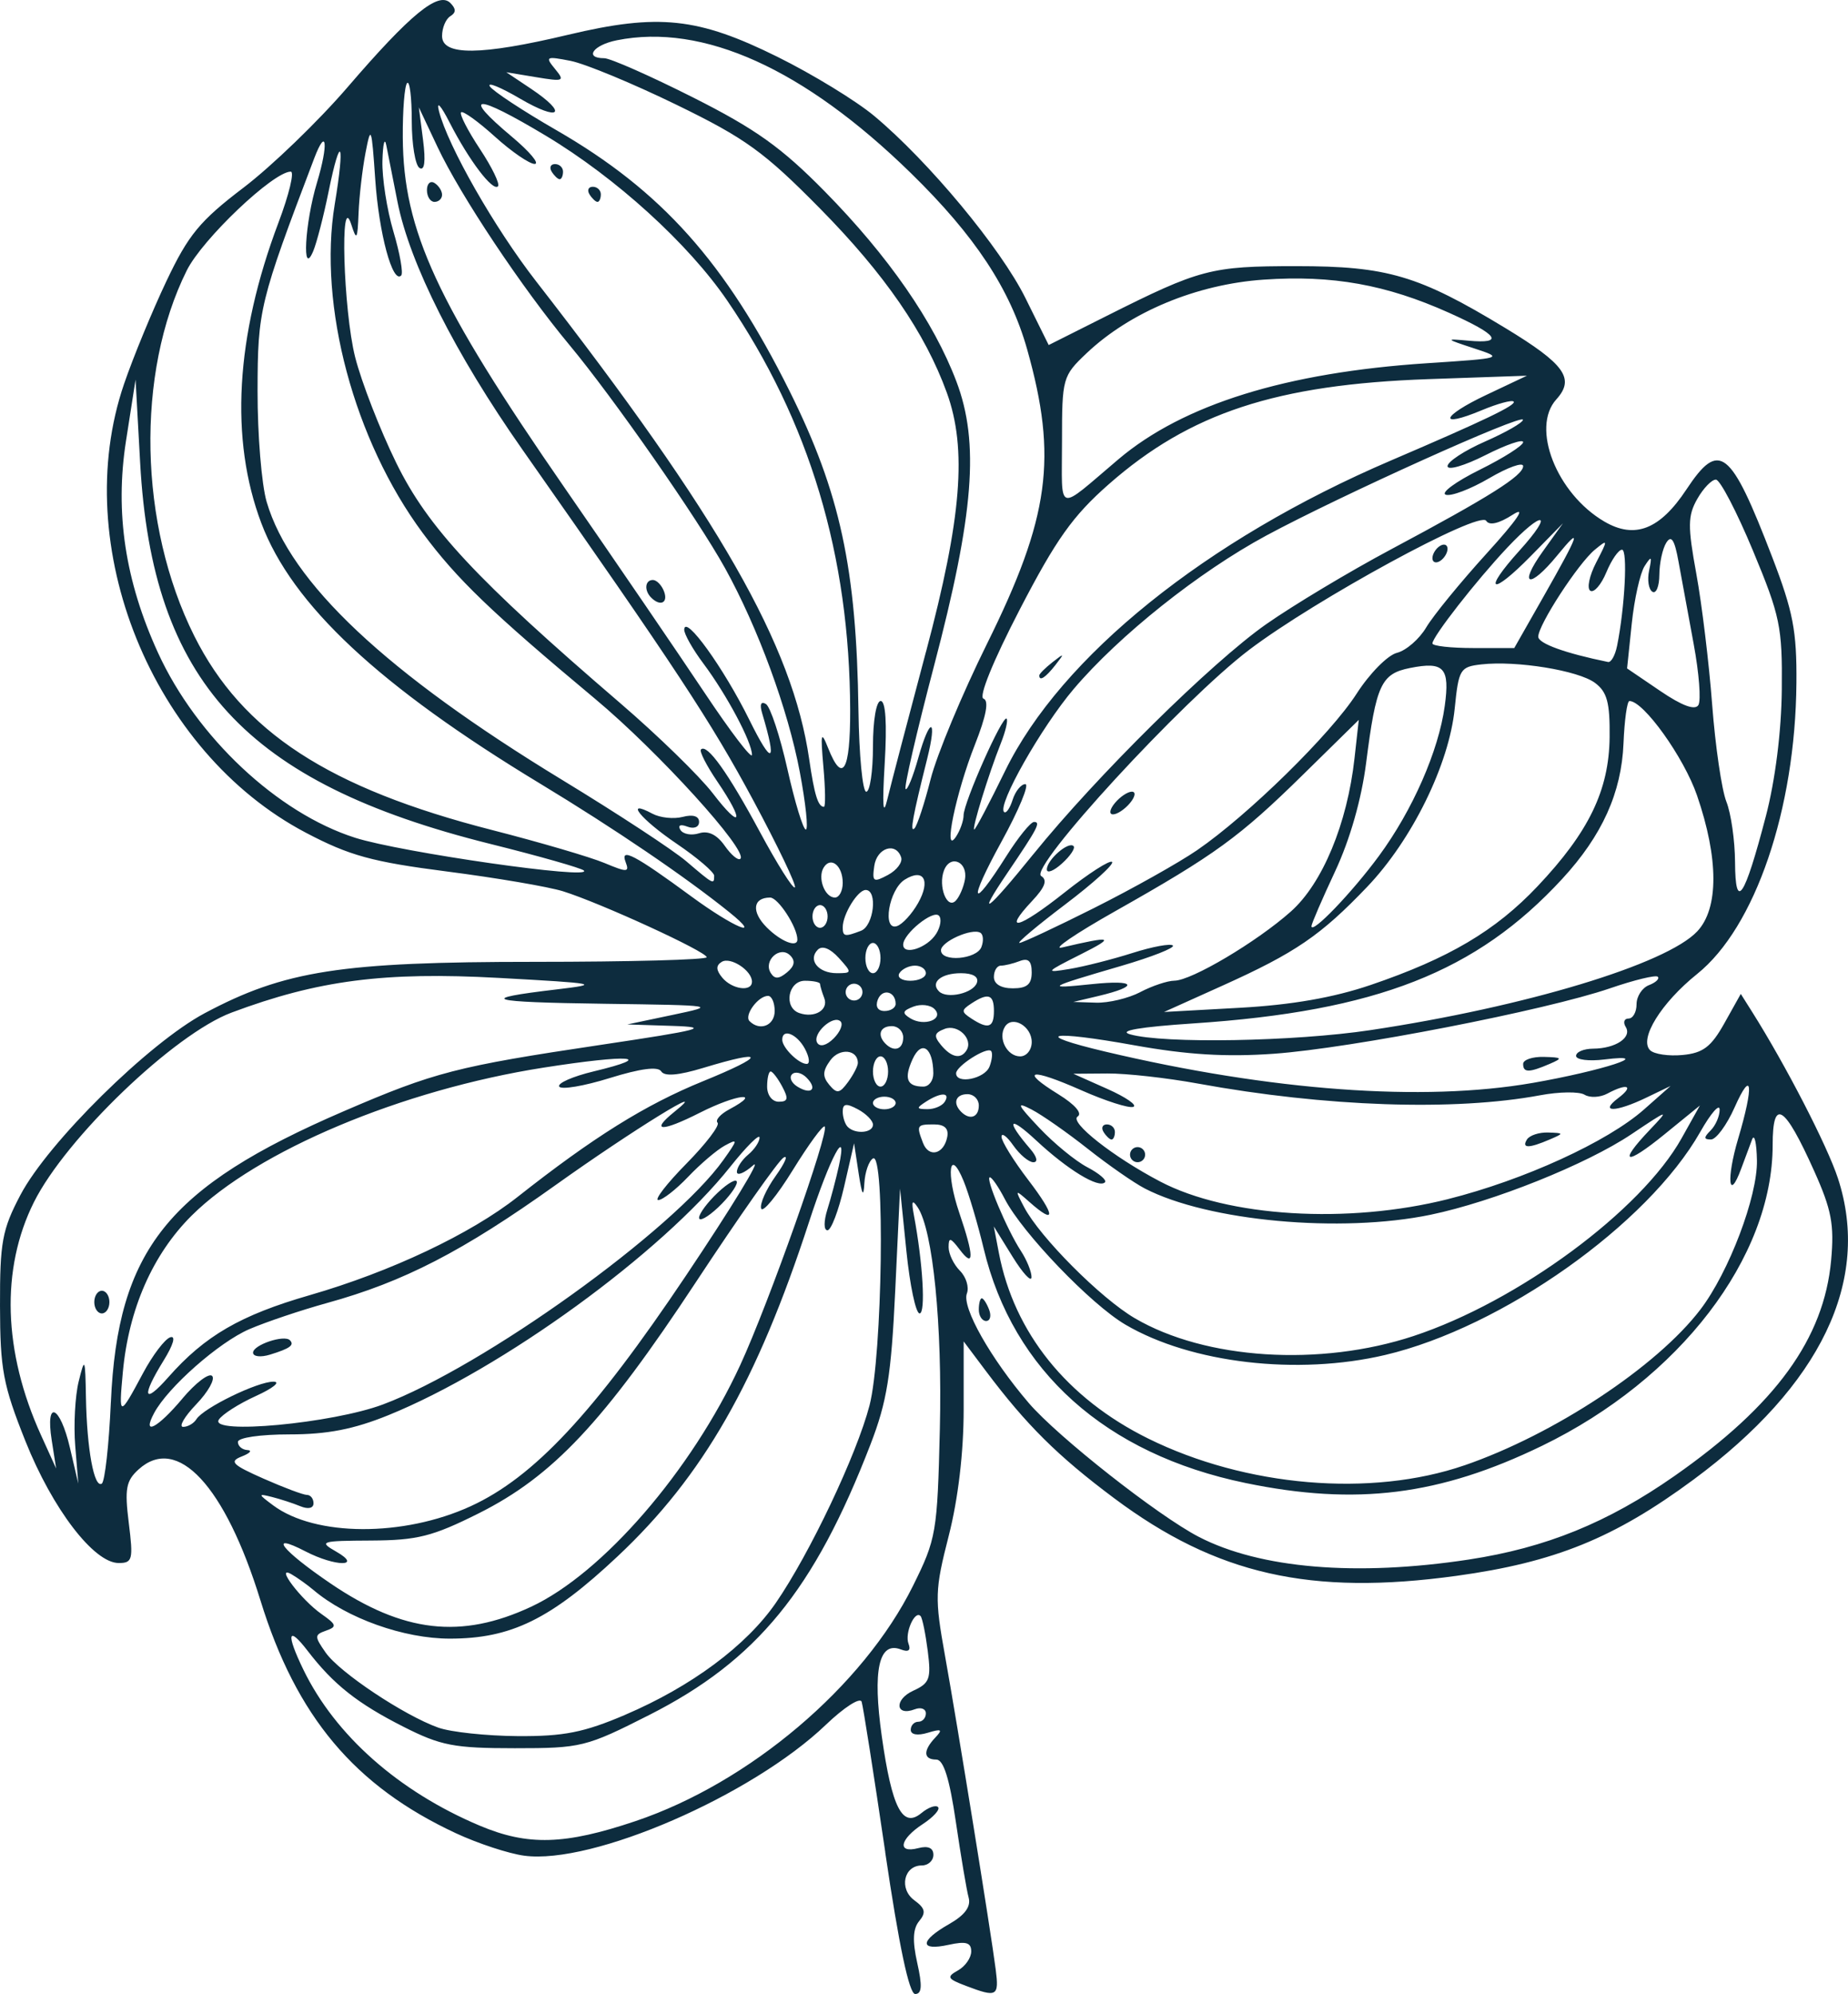 <?xml version="1.0" encoding="UTF-8" standalone="no"?>
<!-- Created with Inkscape (http://www.inkscape.org/) -->

<svg
   xmlns:dc="http://purl.org/dc/elements/1.1/"
   xmlns:cc="http://creativecommons.org/ns#"
   xmlns:rdf="http://www.w3.org/1999/02/22-rdf-syntax-ns#"
   xmlns:svg="http://www.w3.org/2000/svg"
   xmlns="http://www.w3.org/2000/svg"
   xmlns:sodipodi="http://sodipodi.sourceforge.net/DTD/sodipodi-0.dtd"
   xmlns:inkscape="http://www.inkscape.org/namespaces/inkscape"
   version="1.1"
   id="svg99"
   width="78.22"
   height="84.384"
   viewBox="0 0 78.22 84.384"
   sodipodi:docname="MBFlower.svg"
   inkscape:version="0.92.2 5c3e80d, 2017-08-06">
  <defs
     id="defs103" />
  <sodipodi:namedview
     pagecolor="#ffffff"
     bordercolor="#666666"
     borderopacity="1"
     objecttolerance="10"
     gridtolerance="10"
     guidetolerance="10"
     inkscape:pageopacity="0"
     inkscape:pageshadow="2"
     inkscape:window-width="1580"
     inkscape:window-height="760"
     id="namedview101"
     showgrid="false"
     fit-margin-top="0"
     fit-margin-left="0"
     fit-margin-right="0"
     fit-margin-bottom="0"
     inkscape:zoom="2.680904"
     inkscape:cx="38.701002"
     inkscape:cy="43.100794"
     inkscape:window-x="182"
     inkscape:window-y="115"
     inkscape:window-maximized="0"
     inkscape:current-layer="svg99"
     inkscape:measure-start="0,0"
     inkscape:measure-end="0,0" />
  <path
     style="fill:#0d2c3e;fill-opacity:1;stroke-width:0.32"
     d="m 37.471,78.384 c -0.486,-3.3 -0.936,-6.165 -1,-6.367 -0.063,-0.202 -0.743,0.235 -1.511,0.97 -3.131,3 -9.882,5.931 -12.77,5.544 -0.658,-0.088 -1.963,-0.517 -2.899,-0.953 -4.282,-1.995 -6.75,-4.936 -8.267,-9.851 -1.499,-4.857 -3.518,-7.028 -5.156,-5.545 -0.535,0.484 -0.597,0.821 -0.417,2.266 0.194,1.554 0.158,1.697 -0.428,1.697 -1.049,0 -2.801,-2.289 -3.946,-5.157 C 0.129,58.61 0.006,57.956 2.4756922e-4,55.264 -0.006,52.568 0.092,52.037 0.863,50.572 2.037,48.343 6.3,44.137 8.663,42.878 12.047,41.074 14.425,40.704 22.631,40.704 c 4.004,0 7.28,-0.088 7.28,-0.195 0,-0.234 -4.491,-2.295 -6.08,-2.791 -0.616,-0.192 -2.822,-0.568 -4.902,-0.836 -3.18,-0.409 -4.132,-0.67 -5.982,-1.642 C 6.438,31.819 2.905,23.101 5.251,16.248 c 0.387,-1.131 1.195,-3.092 1.796,-4.357 0.929,-1.958 1.415,-2.547 3.258,-3.948 1.191,-0.906 3.174,-2.819 4.406,-4.252 2.657,-3.09 3.848,-4.067 4.349,-3.566 0.249,0.249 0.249,0.408 -9.6e-4,0.562 -0.191,0.118 -0.348,0.495 -0.348,0.836 0,0.844 1.638,0.828 5.335,-0.051 3.829,-0.911 5.495,-0.735 8.873,0.939 1.482,0.734 3.319,1.857 4.083,2.495 2.31,1.93 5.357,5.598 6.401,7.707 l 0.985,1.989 2.441,-1.226 c 3.972,-1.995 4.421,-2.113 8.041,-2.113 3.851,0 5.175,0.392 8.847,2.62 2.519,1.529 2.955,2.138 2.157,3.019 -1.084,1.198 0.011,3.985 2.03,5.168 1.29,0.756 2.353,0.342 3.475,-1.354 1.395,-2.108 1.867,-1.735 3.635,2.866 0.883,2.299 1.041,3.12 1.023,5.319 -0.044,5.357 -1.746,10.343 -4.202,12.316 -1.527,1.227 -2.468,2.751 -1.993,3.226 0.169,0.169 0.789,0.26 1.379,0.203 0.865,-0.083 1.207,-0.343 1.767,-1.344 l 0.694,-1.241 0.48,0.761 c 1.416,2.244 3.184,5.671 3.633,7.046 1.412,4.318 -0.721,8.763 -6.119,12.751 -3.347,2.473 -5.871,3.497 -10.028,4.069 -6.174,0.85 -10.166,-0.055 -14.488,-3.284 -2.391,-1.786 -3.717,-3.102 -5.434,-5.389 l -0.937,-1.248 v 2.877 c 0,1.815 -0.233,3.787 -0.63,5.342 -0.59,2.308 -0.6,2.633 -0.158,5.091 0.527,2.933 1.938,11.658 2.144,13.266 0.147,1.146 0.057,1.196 -1.255,0.698 -0.797,-0.303 -0.836,-0.379 -0.341,-0.656 0.308,-0.172 0.56,-0.534 0.56,-0.803 0,-0.377 -0.22,-0.441 -0.96,-0.279 -1.239,0.272 -1.227,-0.166 0.024,-0.878 0.668,-0.38 0.931,-0.737 0.827,-1.12 -0.085,-0.309 -0.328,-1.75 -0.541,-3.202 -0.27,-1.842 -0.521,-2.64 -0.829,-2.64 -0.549,0 -0.565,-0.381 -0.041,-0.932 0.326,-0.343 0.267,-0.38 -0.32,-0.202 -0.433,0.131 -0.72,0.081 -0.72,-0.124 0,-0.188 0.144,-0.342 0.32,-0.342 0.176,0 0.32,-0.159 0.32,-0.354 0,-0.195 -0.211,-0.273 -0.47,-0.174 -0.821,0.315 -0.88,-0.414 -0.064,-0.786 0.694,-0.316 0.764,-0.506 0.614,-1.681 -0.093,-0.729 -0.229,-1.393 -0.302,-1.475 -0.243,-0.274 -0.683,0.724 -0.513,1.165 0.11,0.287 6.4e-4,0.369 -0.325,0.244 -0.932,-0.357 -1.202,0.878 -0.805,3.682 0.429,3.034 0.88,3.904 1.678,3.242 0.287,-0.238 0.603,-0.352 0.702,-0.253 0.099,0.099 -0.192,0.424 -0.648,0.722 -0.982,0.643 -1.094,1.253 -0.188,1.016 0.416,-0.109 0.64,-0.01 0.64,0.283 0,0.248 -0.221,0.45 -0.49,0.45 -0.765,0 -0.977,0.992 -0.314,1.476 0.457,0.334 0.5,0.52 0.202,0.878 -0.267,0.321 -0.29,0.84 -0.082,1.77 0.219,0.973 0.196,1.316 -0.088,1.316 -0.253,0 -0.685,-2.044 -1.268,-6 z M 26.898,77.068 c 4.826,-1.626 9.639,-5.705 11.746,-9.957 0.987,-1.992 1.031,-2.248 1.137,-6.634 0.106,-4.421 -0.292,-8.41 -0.936,-9.382 -0.235,-0.354 -0.275,-0.271 -0.163,0.328 0.381,2.026 0.505,4.16 0.241,4.16 -0.159,0 -0.411,-1.188 -0.558,-2.64 l -0.269,-2.64 -0.204,4.32 c -0.169,3.581 -0.348,4.693 -1.046,6.501 -2.382,6.169 -4.818,9.148 -9.367,11.453 -2.675,1.356 -2.879,1.406 -5.691,1.406 -2.568,0 -3.13,-0.108 -4.707,-0.907 -1.953,-0.989 -2.97,-1.795 -4.061,-3.216 -0.838,-1.091 -0.92,-0.731 -0.181,0.794 1.347,2.78 4.034,5.158 7.464,6.605 2.042,0.862 3.603,0.816 6.595,-0.191 z m -0.436,-4.5 c 2.798,-1.194 5.135,-2.93 6.38,-4.74 1.435,-2.085 3.42,-6.27 3.962,-8.351 0.547,-2.101 0.668,-10.776 0.146,-10.453 -0.176,0.109 -0.34,0.585 -0.365,1.059 -0.032,0.612 -0.102,0.491 -0.24,-0.419 l -0.195,-1.28 -0.423,1.84 c -0.233,1.012 -0.549,1.84 -0.703,1.84 -0.16,0 -0.161,-0.379 -0.004,-0.88 0.152,-0.484 0.371,-1.312 0.486,-1.84 0.392,-1.799 -0.371,-0.369 -1.262,2.367 -2.207,6.776 -4.485,10.755 -8.102,14.152 -2.833,2.661 -4.507,3.482 -7.101,3.482 -1.945,0 -4.356,-0.859 -5.771,-2.057 -0.264,-0.223 -0.685,-0.524 -0.935,-0.668 -0.723,-0.416 0.411,1.081 1.281,1.69 0.632,0.443 0.656,0.531 0.187,0.696 -0.498,0.175 -0.499,0.243 -0.017,0.932 0.588,0.839 3.315,2.656 4.765,3.173 0.528,0.189 2.04,0.35 3.36,0.359 1.953,0.013 2.801,-0.154 4.552,-0.901 z m -3.98,-4.573 c 3.025,-1.412 6.786,-5.757 8.848,-10.223 1.204,-2.608 3.784,-9.892 3.578,-10.099 -0.073,-0.073 -0.681,0.758 -1.352,1.845 -0.671,1.087 -1.273,1.819 -1.338,1.626 -0.065,-0.193 0.21,-0.812 0.611,-1.374 0.4,-0.562 0.55,-0.913 0.333,-0.779 -0.217,0.134 -1.882,2.5 -3.7,5.258 -3.914,5.938 -6.064,8.225 -9.206,9.797 -1.951,0.976 -2.593,1.138 -4.549,1.148 -2.136,0.011 -2.228,0.04 -1.477,0.469 1.141,0.652 -0.034,0.645 -1.296,-0.008 -1.635,-0.846 -1.011,-0.048 1.064,1.36 3.066,2.081 5.519,2.364 8.484,0.98 z m 39.689,-1.997 c 3.262,-0.497 5.88,-1.561 8.71,-3.54 4.278,-2.992 6.324,-5.811 6.625,-9.126 0.137,-1.51 0.018,-2.137 -0.717,-3.775 -1.259,-2.806 -1.758,-3.119 -1.758,-1.103 0,4.764 -3.944,9.908 -9.76,12.73 -4.332,2.102 -7.859,2.544 -12.552,1.575 -5.917,-1.222 -9.841,-4.733 -11.082,-9.917 -0.25,-1.044 -0.632,-2.33 -0.848,-2.858 -0.606,-1.479 -0.762,-0.35 -0.185,1.342 0.628,1.842 0.634,2.371 0.018,1.557 -0.391,-0.517 -0.47,-0.534 -0.47,-0.103 0,0.285 0.216,0.734 0.479,0.997 0.263,0.264 0.396,0.696 0.294,0.961 -0.222,0.579 1.003,2.748 2.617,4.633 1.223,1.429 5.475,4.775 7.203,5.669 2.592,1.34 6.67,1.682 11.427,0.958 z m -20.741,-10.575 c 0,-0.264 0.057,-0.48 0.126,-0.48 0.069,0 0.209,0.216 0.31,0.48 0.101,0.264 0.045,0.48 -0.126,0.48 -0.17,0 -0.31,-0.216 -0.31,-0.48 z m -21.513,8.321 c 2.681,-1.228 5.215,-3.94 9.118,-9.761 1.947,-2.904 3.229,-5.006 2.848,-4.671 -0.381,0.335 -0.693,0.461 -0.693,0.279 0,-0.182 0.216,-0.51 0.48,-0.729 0.264,-0.219 0.48,-0.544 0.48,-0.721 0,-0.177 -0.56,0.381 -1.244,1.24 -2.914,3.66 -9.643,8.548 -14.462,10.506 -1.47,0.597 -2.587,0.815 -4.189,0.815 -1.243,0 -2.185,0.138 -2.185,0.32 0,0.176 0.18,0.33 0.4,0.343 0.22,0.012 0.113,0.134 -0.237,0.271 -0.543,0.212 -0.408,0.35 0.921,0.938 0.857,0.379 1.683,0.689 1.837,0.689 0.154,0 0.279,0.159 0.279,0.354 0,0.212 -0.225,0.262 -0.56,0.124 -0.308,-0.127 -0.848,-0.303 -1.2,-0.391 -0.598,-0.15 -0.595,-0.127 0.053,0.356 1.779,1.324 5.509,1.341 8.354,0.038 z m 9.673,-12.21 c 0,-0.176 0.36,-0.658 0.8,-1.072 0.44,-0.413 0.8,-0.608 0.8,-0.432 0,0.176 -0.36,0.658 -0.8,1.072 -0.44,0.413 -0.8,0.608 -0.8,0.432 z M 4.693,59.341 c 0.287,-6.455 2.405,-9.101 9.858,-12.315 3.835,-1.654 4.786,-1.899 10.873,-2.808 4.265,-0.636 4.695,-0.75 3.047,-0.803 l -1.92,-0.062 1.92,-0.404 c 1.896,-0.399 1.86,-0.405 -2.88,-0.47 -5.003,-0.069 -5.451,-0.203 -2.032,-0.608 1.904,-0.226 1.75,-0.256 -2.448,-0.487 -4.843,-0.266 -7.649,0.098 -11.308,1.467 -2.425,0.907 -7.008,5.302 -8.368,8.025 -1.408,2.817 -1.302,6.33 0.297,9.85 l 0.644,1.418 -0.188,-1.2 c -0.273,-1.739 0.35,-1.481 0.771,0.32 l 0.355,1.52 -0.13,-1.6 c -0.071,-0.88 -0.006,-2.104 0.146,-2.72 0.258,-1.05 0.278,-1.008 0.308,0.68 0.04,2.182 0.345,3.843 0.669,3.642 0.131,-0.081 0.305,-1.631 0.385,-3.445 z m -0.702,-4.238 c 0,-0.264 0.144,-0.48 0.32,-0.48 0.176,0 0.32,0.216 0.32,0.48 0,0.264 -0.144,0.48 -0.32,0.48 -0.176,0 -0.32,-0.216 -0.32,-0.48 z m 57.992,6.91 c 3.795,-1.306 8.148,-4.18 9.991,-6.597 1.204,-1.578 2.42,-4.784 2.392,-6.304 -0.014,-0.753 -0.107,-1.154 -0.206,-0.89 -0.099,0.264 -0.308,0.824 -0.464,1.244 -0.53,1.432 -0.631,0.425 -0.127,-1.271 0.677,-2.278 0.596,-3.007 -0.148,-1.333 -0.332,0.748 -0.783,1.36 -1.001,1.36 -0.309,0 -0.312,-0.085 -0.013,-0.384 0.211,-0.211 0.382,-0.607 0.38,-0.88 -0.002,-0.273 -0.371,0.152 -0.821,0.944 -2.221,3.914 -8.372,8.269 -13.332,9.438 -3.713,0.875 -8.211,0.352 -10.996,-1.281 -1.46,-0.855 -4.363,-3.878 -5.107,-5.316 -0.262,-0.507 -0.547,-0.921 -0.633,-0.921 -0.208,0 0.725,2.216 1.309,3.109 0.255,0.39 0.459,0.894 0.454,1.12 -0.005,0.226 -0.367,-0.165 -0.803,-0.869 l -0.793,-1.28 0.214,1.12 c 0.645,3.376 2.881,6.156 6.317,7.854 4.139,2.046 9.437,2.495 13.387,1.136 z M 7.721,59.184 c 0.556,-0.66 1.121,-1.091 1.257,-0.957 0.136,0.134 -0.166,0.674 -0.67,1.2 -0.504,0.526 -0.754,0.957 -0.556,0.957 0.199,0 0.451,-0.146 0.562,-0.325 0.294,-0.475 2.598,-1.597 3.264,-1.588 0.315,0.004 -0.021,0.277 -0.748,0.607 -0.726,0.33 -1.433,0.782 -1.57,1.004 -0.395,0.639 4.803,0.156 6.946,-0.646 4.245,-1.588 12.288,-7.363 14.414,-10.349 0.619,-0.869 0.623,-0.913 0.059,-0.607 -0.334,0.181 -1.031,0.774 -1.548,1.317 -0.517,0.543 -1.088,0.988 -1.268,0.988 -0.18,0 0.354,-0.692 1.188,-1.539 0.834,-0.846 1.428,-1.627 1.321,-1.734 -0.107,-0.107 0.117,-0.363 0.5,-0.567 1.45,-0.776 0.308,-0.645 -1.248,0.144 -1.631,0.826 -2.128,0.806 -1.072,-0.044 1.675,-1.349 -1.791,0.79 -5.04,3.109 -3.928,2.804 -6.42,4.09 -9.661,4.985 -1.11,0.307 -2.595,0.806 -3.299,1.11 -1.286,0.555 -3.443,2.456 -4.028,3.549 -0.531,0.992 0.134,0.652 1.199,-0.613 z m 2.99,-1.941 c 0,-0.327 1.315,-0.771 1.559,-0.526 0.204,0.204 6.4e-4,0.351 -0.839,0.609 -0.397,0.122 -0.72,0.085 -0.72,-0.083 z m -4.655,0.863 c 0.405,-0.756 0.921,-1.437 1.149,-1.513 0.248,-0.083 0.136,0.311 -0.281,0.985 -0.95,1.537 -0.849,1.893 0.199,0.705 1.548,-1.754 3.053,-2.627 5.987,-3.473 3.42,-0.987 6.812,-2.59 8.8,-4.159 3.197,-2.522 5.404,-3.9 7.84,-4.892 2.689,-1.095 2.699,-1.38 0.021,-0.568 -1.058,0.321 -1.647,0.37 -1.784,0.148 -0.135,-0.218 -0.878,-0.121 -2.182,0.284 -1.088,0.338 -2.048,0.501 -2.135,0.36 -0.087,-0.14 0.57,-0.43 1.459,-0.643 2.688,-0.645 1.524,-0.731 -2.13,-0.158 -5.989,0.939 -12.125,3.519 -14.882,6.256 -1.653,1.641 -2.671,3.956 -2.918,6.633 -0.177,1.916 -0.15,1.917 0.857,0.035 z m 53.778,-1.568 c 4.421,-1.46 9.635,-5.308 11.346,-8.374 l 0.771,-1.38 -1.5,1.221 c -1.658,1.35 -1.989,1.247 -0.62,-0.192 0.848,-0.891 0.819,-0.884 -0.778,0.186 -1.903,1.275 -5.847,2.856 -8.499,3.407 -3.801,0.789 -9.42,0.274 -12.095,-1.109 -0.463,-0.239 -1.552,-0.997 -2.421,-1.684 -0.869,-0.687 -1.937,-1.434 -2.373,-1.659 -0.67,-0.347 -0.62,-0.227 0.327,0.777 0.616,0.653 1.529,1.402 2.03,1.664 0.5,0.262 0.837,0.549 0.747,0.639 -0.267,0.267 -1.576,-0.53 -2.904,-1.767 -1.172,-1.092 -1.321,-0.883 -0.255,0.358 0.282,0.328 0.335,0.56 0.129,0.56 -0.193,0 -0.576,-0.32 -0.85,-0.711 -0.274,-0.391 -0.498,-0.556 -0.498,-0.366 0,0.19 0.511,1.014 1.135,1.831 1.158,1.517 1.178,1.931 0.044,0.926 -0.616,-0.546 -0.622,-0.541 -0.222,0.22 0.67,1.275 3.242,3.856 4.685,4.701 2.99,1.752 7.839,2.061 11.802,0.752 z m 1.455,-5.793 c 3.215,-0.808 6.751,-2.425 8.301,-3.797 l 1.12,-0.991 -1.024,0.493 c -1.299,0.626 -2.012,0.64 -1.197,0.024 0.695,-0.526 0.399,-0.651 -0.457,-0.193 -0.306,0.164 -0.74,0.184 -0.964,0.046 -0.224,-0.138 -1.071,-0.128 -1.881,0.024 -3.625,0.677 -9.088,0.49 -14.477,-0.495 -1.32,-0.241 -3.048,-0.434 -3.84,-0.427 l -1.44,0.011 1.44,0.642 c 0.792,0.353 1.286,0.695 1.097,0.76 -0.189,0.065 -1.179,-0.252 -2.2,-0.704 -2.156,-0.954 -2.647,-0.866 -0.966,0.173 0.699,0.432 1.024,0.808 0.812,0.939 -0.372,0.23 1.508,1.711 3.497,2.753 2.861,1.5 7.934,1.809 12.179,0.743 z m -13.459,-1.881 c 0,-0.176 0.144,-0.32 0.32,-0.32 0.176,0 0.32,0.144 0.32,0.32 0,0.176 -0.144,0.32 -0.32,0.32 -0.176,0 -0.32,-0.144 -0.32,-0.32 z m 16.8,-0.64 c 0.109,-0.176 0.513,-0.31 0.899,-0.297 0.676,0.022 0.678,0.032 0.061,0.297 -0.881,0.378 -1.194,0.378 -0.96,0 z m -17.92,-0.32 c -0.109,-0.176 -0.045,-0.32 0.141,-0.32 0.186,0 0.339,0.144 0.339,0.32 0,0.176 -0.064,0.32 -0.141,0.32 -0.078,0 -0.23,-0.144 -0.339,-0.32 z m -6.617,0.213 c 0.07,-0.36 -0.113,-0.533 -0.56,-0.533 -0.731,0 -0.752,0.036 -0.464,0.787 0.244,0.635 0.882,0.477 1.024,-0.254 z m -3.143,-0.522 c 0,-0.17 -0.288,-0.463 -0.64,-0.651 -0.495,-0.265 -0.64,-0.243 -0.64,0.095 0,0.241 0.096,0.534 0.213,0.651 0.322,0.322 1.067,0.256 1.067,-0.095 z m 4.48,-0.811 c 0,-0.264 -0.216,-0.48 -0.48,-0.48 -0.5,0 -0.635,0.378 -0.267,0.747 0.368,0.368 0.747,0.233 0.747,-0.267 z m -3.52,-0.107 c 0,-0.147 -0.216,-0.267 -0.48,-0.267 -0.264,0 -0.48,0.12 -0.48,0.267 0,0.147 0.216,0.267 0.48,0.267 0.264,0 0.48,-0.12 0.48,-0.267 z m 2.08,-0.053 c 0.25,-0.405 -0.173,-0.405 -0.8,0 -0.414,0.267 -0.405,0.311 0.061,0.315 0.298,0.003 0.63,-0.139 0.739,-0.315 z m -6.88,-0.64 c -0.188,-0.352 -0.409,-0.64 -0.491,-0.64 -0.082,0 -0.149,0.288 -0.149,0.64 0,0.362 0.213,0.64 0.491,0.64 0.392,0 0.422,-0.129 0.149,-0.64 z m 1.024,-0.384 c -0.205,-0.205 -0.48,-0.267 -0.609,-0.137 -0.13,0.13 -0.028,0.364 0.225,0.521 0.598,0.369 0.867,0.1 0.384,-0.384 z m 2.176,-0.618 c 0,-0.571 -0.773,-0.646 -1.163,-0.113 -0.33,0.451 -0.341,0.686 -0.048,1.038 0.323,0.389 0.438,0.372 0.795,-0.115 0.229,-0.314 0.417,-0.678 0.417,-0.81 z m 28.554,0.848 c 2.964,-0.517 5.267,-1.269 3.046,-0.994 -0.66,0.082 -1.2,0.013 -1.2,-0.152 0,-0.165 0.324,-0.302 0.72,-0.305 0.952,-0.006 1.657,-0.475 1.382,-0.919 -0.121,-0.196 -0.067,-0.356 0.119,-0.356 0.186,0 0.339,-0.273 0.339,-0.606 0,-0.333 0.237,-0.697 0.526,-0.808 0.289,-0.111 0.457,-0.271 0.373,-0.355 -0.084,-0.084 -0.994,0.136 -2.021,0.489 -2.704,0.93 -10.965,2.538 -14.231,2.77 -2.023,0.144 -3.67,0.043 -5.906,-0.359 -3.613,-0.651 -4.396,-0.482 -1.235,0.267 7.025,1.663 13.455,2.135 18.089,1.327 z m -0.394,-0.806 c 0,-0.176 0.396,-0.31 0.88,-0.297 0.78,0.02 0.807,0.054 0.24,0.297 -0.874,0.376 -1.12,0.376 -1.12,0 z m -26.88,0.32 c 0,-0.352 -0.144,-0.64 -0.32,-0.64 -0.176,0 -0.32,0.288 -0.32,0.64 0,0.352 0.144,0.64 0.32,0.64 0.176,0 0.32,-0.288 0.32,-0.64 z m 1.915,0.08 c -0.01,-1.096 -0.5,-1.432 -0.878,-0.601 -0.375,0.823 -0.242,1.161 0.456,1.161 0.235,0 0.424,-0.252 0.422,-0.56 z m 2.378,-0.286 c 0.111,-0.289 0.14,-0.587 0.065,-0.662 -0.185,-0.185 -1.479,0.641 -1.479,0.945 0,0.477 1.215,0.233 1.413,-0.283 z m -7.813,-0.754 c -0.338,-0.632 -0.96,-0.881 -0.96,-0.384 0,0.337 0.695,1.024 1.035,1.024 0.147,0 0.113,-0.288 -0.075,-0.64 z m 6.84,0.065 c 0.294,-0.476 -0.364,-1.122 -0.924,-0.908 -0.446,0.171 -0.474,0.299 -0.153,0.687 0.438,0.528 0.837,0.609 1.077,0.221 z m 2.76,-0.35 c 0,-0.676 -0.829,-1.145 -1.138,-0.645 -0.301,0.487 0.095,1.251 0.648,1.251 0.27,0 0.49,-0.273 0.49,-0.606 z m -8.091,-0.872 c -0.307,-0.307 -1.219,0.53 -0.987,0.905 0.116,0.187 0.398,0.111 0.697,-0.189 0.277,-0.277 0.407,-0.599 0.29,-0.716 z m 2.651,0.678 c 0,-0.264 -0.216,-0.48 -0.48,-0.48 -0.5,0 -0.635,0.378 -0.267,0.747 0.368,0.368 0.747,0.233 0.747,-0.267 z m 19.777,-0.311 c 6.555,-0.985 12.526,-2.789 13.833,-4.18 0.913,-0.972 0.909,-3.079 -0.01,-5.751 -0.555,-1.614 -2.268,-4.005 -2.862,-3.996 -0.098,0.002 -0.21,0.807 -0.25,1.791 -0.085,2.087 -0.904,3.9 -2.587,5.728 -3.633,3.947 -7.872,5.609 -15.621,6.124 -2.268,0.151 -3.201,0.311 -2.679,0.461 1.41,0.404 6.947,0.308 10.177,-0.177 z m -25.217,-0.809 c 0,-0.352 -0.126,-0.64 -0.281,-0.64 -0.42,0 -1.025,0.827 -0.783,1.069 0.438,0.438 1.064,0.185 1.064,-0.429 z m 6.763,-0.085 c -0.176,-0.176 -0.578,-0.221 -0.893,-0.1 -0.463,0.178 -0.488,0.272 -0.131,0.493 0.593,0.366 1.452,0.036 1.023,-0.393 z m 2.517,0.085 c 0,-0.708 -0.241,-0.787 -0.96,-0.315 -0.427,0.28 -0.427,0.35 0,0.63 0.719,0.472 0.96,0.393 0.96,-0.315 z m -7.182,-0.547 c -0.098,-0.256 -0.178,-0.525 -0.178,-0.599 0,-0.074 -0.288,-0.134 -0.64,-0.134 -0.716,0 -0.915,1.131 -0.24,1.366 0.65,0.227 1.251,-0.133 1.058,-0.634 z m 3.022,0.246 c 0,-0.536 -0.568,-0.669 -0.756,-0.177 -0.111,0.29 9.6e-4,0.478 0.286,0.478 0.258,0 0.47,-0.136 0.47,-0.301 z m 20.101,-0.799 c 3.313,-1.127 5.286,-2.293 7.067,-4.176 2.173,-2.298 3.027,-4.064 3.052,-6.309 0.016,-1.468 -0.105,-1.919 -0.62,-2.302 -0.705,-0.525 -3.323,-0.95 -4.809,-0.781 -0.9,0.102 -0.96,0.201 -1.128,1.868 -0.238,2.365 -1.807,5.56 -3.707,7.548 -1.966,2.057 -3.038,2.789 -6.121,4.178 l -2.475,1.115 3.216,-0.178 c 2.183,-0.121 3.958,-0.43 5.524,-0.963 z m -21.558,0.113 c -0.103,-0.167 -0.324,-0.219 -0.49,-0.116 -0.167,0.103 -0.219,0.324 -0.116,0.49 0.103,0.167 0.324,0.219 0.49,0.116 0.167,-0.103 0.219,-0.324 0.116,-0.49 z m 11.813,0.185 c 0.504,-0.263 1.152,-0.479 1.44,-0.481 0.728,-0.004 3.482,-1.638 4.93,-2.925 1.338,-1.188 2.389,-3.717 2.696,-6.485 l 0.181,-1.627 -2.362,2.32 c -2.69,2.642 -3.712,3.385 -7.962,5.784 -1.672,0.944 -2.68,1.632 -2.24,1.529 2.15,-0.504 2.279,-0.458 0.8,0.287 -1.514,0.762 -1.539,0.796 -0.48,0.621 0.616,-0.102 1.813,-0.406 2.661,-0.675 0.847,-0.27 1.619,-0.412 1.714,-0.317 0.095,0.095 -0.886,0.482 -2.181,0.861 -3.178,0.928 -3.266,0.983 -1.24,0.772 1.868,-0.194 2.015,0.088 0.262,0.504 l -1.056,0.25 0.96,0.031 c 0.528,0.017 1.372,-0.184 1.877,-0.447 z m -6.915,-0.398 c 0.082,-0.249 -0.173,-0.4 -0.676,-0.4 -0.838,0 -1.309,0.39 -0.93,0.769 0.337,0.337 1.459,0.079 1.606,-0.369 z m -9.522,-0.041 c 0,-0.472 -0.91,-1.068 -1.282,-0.838 -0.25,0.154 -0.243,0.345 0.025,0.668 0.414,0.498 1.256,0.613 1.256,0.171 z m 11.84,-0.393 c 0,-0.483 -0.143,-0.619 -0.506,-0.48 -0.278,0.107 -0.638,0.194 -0.8,0.194 -0.162,0 -0.294,0.216 -0.294,0.48 0,0.299 0.302,0.48 0.8,0.48 0.6,0 0.8,-0.168 0.8,-0.674 z m -10.226,-0.72 c -0.427,-0.427 -1.144,0.22 -0.821,0.742 0.166,0.269 0.346,0.263 0.69,-0.023 0.323,-0.268 0.363,-0.488 0.132,-0.72 z m 5.746,0.754 c 0,-0.176 -0.207,-0.32 -0.461,-0.32 -0.254,0 -0.55,0.144 -0.659,0.32 -0.109,0.176 0.099,0.32 0.461,0.32 0.362,0 0.659,-0.144 0.659,-0.32 z m -3.687,-0.648 c -0.364,-0.402 -0.699,-0.534 -0.886,-0.348 -0.433,0.433 0.02,0.995 0.801,0.995 0.653,0 0.655,-0.017 0.085,-0.648 z m 1.767,0.008 c 0,-0.352 -0.144,-0.64 -0.32,-0.64 -0.176,0 -0.32,0.288 -0.32,0.64 0,0.352 0.144,0.64 0.32,0.64 0.176,0 0.32,-0.288 0.32,-0.64 z m 4.272,-0.47 c 0.099,-0.258 0.079,-0.529 -0.046,-0.602 -0.355,-0.209 -1.666,0.375 -1.666,0.742 0,0.512 1.509,0.389 1.712,-0.139 z m -1.917,-0.555 c 0.189,-0.3 0.241,-0.647 0.116,-0.771 -0.253,-0.253 -1.511,0.77 -1.511,1.229 0,0.472 1.02,0.137 1.394,-0.458 z m -5.874,0.239 c 0,-0.521 -0.814,-1.775 -1.152,-1.775 -0.738,0 -0.804,0.604 -0.139,1.268 0.593,0.593 1.292,0.867 1.292,0.507 z m 12.566,-1.337 c 1.624,-0.815 3.583,-1.914 4.352,-2.442 2.163,-1.485 5.652,-4.907 6.754,-6.624 0.547,-0.853 1.314,-1.63 1.705,-1.728 0.391,-0.098 0.949,-0.583 1.241,-1.077 0.292,-0.494 1.442,-1.902 2.557,-3.129 1.317,-1.45 1.704,-2.025 1.106,-1.641 -0.589,0.378 -0.994,0.471 -1.125,0.259 -0.278,-0.45 -7.216,3.326 -10.033,5.461 -2.812,2.131 -9.347,9.236 -8.804,9.571 0.276,0.171 0.169,0.469 -0.381,1.054 -1.29,1.373 -0.576,1.188 1.37,-0.355 1.014,-0.805 1.92,-1.387 2.013,-1.294 0.093,0.093 -0.799,0.902 -1.983,1.798 -1.184,0.896 -2.056,1.629 -1.938,1.629 0.118,0 1.543,-0.667 3.168,-1.482 z m -2.006,-1.63 c 0,-0.403 0.915,-1.201 1.13,-0.986 0.085,0.085 -0.135,0.416 -0.488,0.735 -0.353,0.32 -0.642,0.432 -0.642,0.251 z m 2.88,-2.809 c 0.219,-0.264 0.542,-0.48 0.718,-0.48 0.179,0 0.144,0.212 -0.078,0.48 -0.219,0.264 -0.542,0.48 -0.718,0.48 -0.179,0 -0.144,-0.212 0.078,-0.48 z m 13.44,-10.362 c 0,-0.176 0.144,-0.409 0.32,-0.518 0.176,-0.109 0.32,-0.054 0.32,0.122 0,0.176 -0.144,0.409 -0.32,0.518 -0.176,0.109 -0.32,0.054 -0.32,-0.122 z m -24.186,15.768 c 0.541,-0.208 0.715,-1.726 0.197,-1.726 -0.337,0 -0.971,1.032 -0.971,1.579 0,0.395 0.086,0.411 0.774,0.147 z m -5.574,-0.785 c -1.855,-1.495 -4.854,-3.533 -8,-5.437 -6.815,-4.124 -10.502,-7.566 -11.808,-11.025 -1.342,-3.554 -1.094,-7.898 0.724,-12.719 0.448,-1.188 0.683,-2.16 0.521,-2.16 -0.736,0 -3.741,2.856 -4.402,4.183 -2.166,4.349 -2.034,10.766 0.318,15.467 2.03,4.057 5.693,6.444 12.608,8.214 2.016,0.516 4.154,1.143 4.752,1.393 0.967,0.404 1.066,0.4 0.898,-0.039 -0.243,-0.635 0.384,-0.306 2.788,1.46 1.788,1.314 3.063,1.841 1.6,0.662 z m 4.16,0.179 c 0,-0.264 -0.144,-0.48 -0.32,-0.48 -0.176,0 -0.32,0.216 -0.32,0.48 0,0.264 0.144,0.48 0.32,0.48 0.176,0 0.32,-0.216 0.32,-0.48 z m 3.831,-0.568 c 0.541,-0.959 0.235,-1.491 -0.567,-0.989 -0.67,0.42 -0.964,2.176 -0.329,1.966 0.234,-0.077 0.637,-0.517 0.896,-0.977 z m 19.505,-1.992 c 1.424,-1.934 2.525,-4.444 2.786,-6.348 0.222,-1.62 -0.03,-1.894 -1.477,-1.605 -1.216,0.243 -1.429,0.705 -1.85,4.009 -0.197,1.545 -0.684,3.249 -1.314,4.596 -0.551,1.177 -1.001,2.221 -1.001,2.32 0,0.364 1.713,-1.418 2.856,-2.972 z m -17.523,0.993 c 0.132,-0.752 -0.621,-1.074 -0.887,-0.38 -0.257,0.671 0.129,1.663 0.498,1.28 0.156,-0.161 0.331,-0.567 0.39,-0.9 z m 2.901,-1.073 c 2.667,-3.298 7.526,-8.097 9.846,-9.725 1.144,-0.802 3.52,-2.227 5.28,-3.166 4.185,-2.233 5.6,-3.124 5.6,-3.527 0,-0.181 -0.646,0.049 -1.436,0.512 -0.79,0.463 -1.618,0.777 -1.84,0.699 -0.222,-0.079 0.424,-0.553 1.436,-1.055 1.012,-0.501 1.84,-1.028 1.84,-1.17 0,-0.142 -0.72,0.106 -1.6,0.552 -0.88,0.446 -1.6,0.655 -1.6,0.465 0,-0.19 0.717,-0.661 1.592,-1.045 0.876,-0.385 1.596,-0.798 1.6,-0.918 0.01,-0.282 -7.726,3.207 -10.864,4.899 -2.851,1.537 -6.23,4.229 -8.151,6.493 -1.373,1.618 -3.24,4.912 -2.949,5.203 0.084,0.084 0.247,-0.147 0.363,-0.512 0.116,-0.365 0.358,-0.664 0.538,-0.664 0.18,0 -0.274,1.096 -1.01,2.436 -1.429,2.603 -1.295,2.986 0.211,0.603 0.5,-0.791 1.025,-1.438 1.168,-1.439 0.294,-6.4e-4 0.16,0.256 -1.129,2.159 -1.354,1.999 -0.884,1.659 1.104,-0.8 z m -8.074,1.219 c 0,-0.731 -0.505,-1.137 -0.806,-0.649 -0.269,0.435 0.044,1.27 0.476,1.27 0.182,0 0.33,-0.28 0.33,-0.621 z m 39.071,-2.81 c 0.4,-1.535 0.66,-3.593 0.677,-5.369 0.026,-2.655 -0.07,-3.115 -1.22,-5.878 -0.686,-1.649 -1.392,-3.003 -1.568,-3.008 -0.176,-0.005 -0.531,0.362 -0.789,0.816 -0.404,0.712 -0.41,1.149 -0.041,3.168 0.235,1.288 0.538,3.783 0.671,5.543 0.134,1.76 0.404,3.605 0.601,4.101 0.197,0.495 0.362,1.647 0.367,2.56 0.012,2.104 0.397,1.533 1.301,-1.932 z m -42.862,-0.691 c -1.777,-3.309 -3.273,-5.582 -9.772,-14.842 -2.839,-4.045 -4.763,-7.863 -5.282,-10.476 -0.192,-0.968 -0.406,-2.048 -0.475,-2.4 -0.069,-0.352 -0.143,-0.054 -0.163,0.662 -0.02,0.716 0.189,2.062 0.465,2.992 0.276,0.929 0.424,1.767 0.329,1.862 -0.364,0.364 -0.942,-1.777 -1.099,-4.076 -0.152,-2.219 -0.183,-2.304 -0.41,-1.12 -0.135,0.704 -0.268,1.856 -0.295,2.56 -0.044,1.123 -0.082,1.182 -0.307,0.48 -0.489,-1.527 -0.339,3.63 0.163,5.613 0.266,1.049 1.047,3.059 1.736,4.467 1.344,2.746 3.385,4.936 9.481,10.171 1.595,1.37 3.359,3.088 3.92,3.818 1.222,1.591 1.363,1.224 0.191,-0.5 -0.456,-0.671 -0.767,-1.281 -0.691,-1.356 0.257,-0.257 1.145,0.984 2.49,3.483 0.739,1.373 1.407,2.433 1.485,2.355 0.078,-0.078 -0.717,-1.74 -1.766,-3.694 z m -1.649,3.202 c 0,-0.154 -0.716,-0.766 -1.592,-1.36 -1.528,-1.037 -2.239,-1.92 -1.02,-1.267 0.324,0.173 0.9,0.233 1.28,0.134 0.431,-0.113 0.692,-0.033 0.692,0.211 0,0.222 -0.215,0.309 -0.497,0.201 -0.295,-0.113 -0.414,-0.057 -0.293,0.139 0.112,0.181 0.467,0.246 0.789,0.143 0.387,-0.123 0.756,0.057 1.086,0.528 0.275,0.392 0.573,0.64 0.663,0.55 0.338,-0.338 -3.476,-4.536 -6.144,-6.763 -4.414,-3.686 -5.856,-5.072 -7.301,-7.022 -2.905,-3.921 -4.434,-9.63 -3.725,-13.909 0.443,-2.674 0.253,-3.058 -0.262,-0.528 -0.208,1.026 -0.5,2.153 -0.647,2.505 -0.486,1.161 -0.359,-1.18 0.157,-2.894 0.493,-1.638 0.407,-2.405 -0.116,-1.031 -2.317,6.093 -2.392,6.403 -2.398,9.845 -0.003,1.848 0.17,3.959 0.384,4.691 1.007,3.431 5.054,7.235 12.541,11.789 2.315,1.408 4.666,2.95 5.225,3.427 1.152,0.983 1.176,0.996 1.176,0.613 z m 7.913,-0.781 c -0.222,-0.665 -1.029,-0.405 -1.138,0.367 -0.095,0.67 -0.037,0.708 0.579,0.378 0.377,-0.202 0.628,-0.537 0.559,-0.745 z m -13.431,0.557 c -0.101,-0.101 -1.889,-0.61 -3.973,-1.129 C 10.393,33.13 6.441,28.827 5.932,19.585 l -0.194,-3.521 -0.406,2.603 c -0.472,3.027 -0.034,5.923 1.357,8.96 1.634,3.569 5.056,6.78 8.342,7.826 1.943,0.619 10.08,1.785 9.682,1.387 z m 16.073,-2.335 c 0.006,-0.552 1.655,-4.257 1.821,-4.091 0.067,0.067 -0.043,0.538 -0.246,1.047 -0.512,1.285 -1.239,3.644 -1.123,3.644 0.053,0 0.641,-1.116 1.306,-2.48 2.362,-4.84 8.519,-9.793 16.327,-13.135 3.975,-1.702 5.336,-2.355 5.196,-2.496 -0.076,-0.076 -0.679,0.089 -1.341,0.365 -1.885,0.788 -1.735,0.263 0.184,-0.645 l 1.721,-0.814 -4.16,0.145 c -6.444,0.225 -10.108,1.43 -13.543,4.452 -1.522,1.339 -2.225,2.329 -3.764,5.297 -1.129,2.178 -1.748,3.7 -1.535,3.773 0.239,0.082 0.118,0.729 -0.364,1.95 -0.804,2.035 -1.359,4.713 -0.81,3.907 0.18,-0.264 0.329,-0.678 0.332,-0.92 z m 3.205,-5.921 c 0,-0.067 0.252,-0.318 0.56,-0.56 0.508,-0.398 0.519,-0.387 0.121,0.121 -0.418,0.533 -0.681,0.703 -0.681,0.439 z m -10.138,4.081 c -0.498,-2.639 -1.77,-6.105 -3.163,-8.62 -1.166,-2.105 -4.726,-7.211 -6.588,-9.447 -2.005,-2.41 -4.614,-6.325 -5.583,-8.38 l -0.789,-1.673 0.178,1.384 c 0.116,0.903 0.064,1.313 -0.15,1.181 -0.18,-0.111 -0.328,-1.01 -0.328,-1.997 0,-0.987 -0.088,-1.706 -0.196,-1.598 -0.108,0.108 -0.191,1.142 -0.184,2.299 0.023,3.957 1.428,6.993 6.892,14.892 2.131,3.08 4.777,6.955 5.881,8.611 1.104,1.656 2.007,2.838 2.007,2.627 0,-0.535 -1.069,-2.543 -2.055,-3.861 -0.454,-0.606 -0.82,-1.254 -0.813,-1.44 0.023,-0.663 1.669,1.62 2.757,3.822 0.975,1.974 1.183,1.867 0.542,-0.28 -0.112,-0.374 -0.052,-0.521 0.159,-0.391 0.186,0.115 0.596,1.357 0.911,2.76 0.315,1.403 0.665,2.551 0.778,2.551 0.112,0 -0.003,-1.098 -0.256,-2.44 z m -6.289,-7.373 c -0.306,-0.306 -0.263,-0.747 0.072,-0.747 0.157,0 0.369,0.216 0.47,0.48 0.187,0.488 -0.154,0.655 -0.542,0.267 z M 18.071,8.045 c 0,-0.274 0.144,-0.41 0.32,-0.301 0.176,0.109 0.32,0.333 0.32,0.499 0,0.166 -0.144,0.301 -0.32,0.301 -0.176,0 -0.32,-0.225 -0.32,-0.499 z M 39.39,32.975 c 0.261,-1.029 1.335,-3.607 2.386,-5.729 2.65,-5.352 2.994,-7.872 1.7,-12.462 -0.719,-2.55 -2.207,-4.806 -4.918,-7.455 -4.526,-4.422 -8.802,-6.354 -12.447,-5.625 -1.007,0.201 -1.4,0.76 -0.535,0.76 0.256,0 1.948,0.748 3.76,1.661 2.648,1.335 3.743,2.116 5.573,3.976 2.692,2.736 4.615,5.512 5.574,8.047 0.979,2.588 0.742,5.603 -0.949,12.033 -0.734,2.792 -1.276,5.137 -1.203,5.209 0.073,0.073 0.316,-0.524 0.54,-1.326 0.49,-1.75 0.813,-1.709 0.373,0.048 -0.614,2.45 -0.741,3.147 -0.537,2.943 0.115,-0.115 0.422,-1.05 0.683,-2.079 z m -0.195,-5.391 c 1.508,-5.656 1.744,-8.586 0.881,-10.966 -0.917,-2.53 -2.63,-5.018 -5.366,-7.792 -2.365,-2.399 -3.158,-2.972 -6.08,-4.394 -1.848,-0.9 -3.864,-1.735 -4.48,-1.856 -1.039,-0.204 -1.087,-0.18 -0.659,0.34 0.429,0.521 0.373,0.545 -0.8,0.35 l -1.261,-0.209 1.04,0.695 c 1.602,1.071 1.231,1.411 -0.459,0.421 -0.824,-0.483 -1.399,-0.717 -1.278,-0.52 0.122,0.197 1.392,1.034 2.823,1.859 4.449,2.566 7.148,5.586 9.862,11.033 2.143,4.301 2.836,7.513 2.918,13.52 0.026,1.892 0.174,3.44 0.33,3.44 0.156,0 0.284,-0.864 0.284,-1.92 0,-1.096 0.141,-1.92 0.327,-1.92 0.21,0 0.271,0.951 0.17,2.64 -0.107,1.801 -0.072,2.284 0.112,1.52 0.148,-0.616 0.884,-3.424 1.634,-6.24 z m -4.342,4.88 c -0.128,-1.455 -0.101,-1.562 0.202,-0.8 0.607,1.529 0.936,0.962 0.93,-1.6 -0.017,-6.555 -1.722,-12.24 -5.202,-17.341 -1.644,-2.409 -4.711,-5.198 -7.676,-6.977 -3.011,-1.807 -3.622,-1.788 -1.436,0.045 0.748,0.627 1.18,1.143 0.961,1.147 -0.219,0.003 -0.979,-0.518 -1.688,-1.159 -0.709,-0.641 -1.352,-1.102 -1.428,-1.026 -0.076,0.076 0.282,0.774 0.796,1.551 0.514,0.777 0.859,1.488 0.765,1.581 -0.224,0.224 -1.23,-1.105 -2.047,-2.701 -0.377,-0.737 -0.568,-0.941 -0.45,-0.48 0.378,1.48 2.355,4.943 4.111,7.2 7.767,9.989 10.86,15.401 11.56,20.228 0.219,1.507 0.375,2.012 0.624,2.012 0.069,0 0.06,-0.756 -0.022,-1.68 z M 24.951,8.224 c -0.109,-0.176 -0.045,-0.32 0.141,-0.32 0.186,0 0.339,0.144 0.339,0.32 0,0.176 -0.064,0.32 -0.141,0.32 -0.078,0 -0.23,-0.144 -0.339,-0.32 z m -1.6,-0.96 c -0.109,-0.176 -0.045,-0.32 0.141,-0.32 0.186,0 0.339,0.144 0.339,0.32 0,0.176 -0.064,0.32 -0.141,0.32 -0.078,0 -0.23,-0.144 -0.339,-0.32 z M 71.688,27.254 c -0.228,-1.227 -0.517,-2.797 -0.642,-3.489 -0.166,-0.923 -0.304,-1.136 -0.516,-0.8 -0.159,0.252 -0.292,0.862 -0.295,1.357 -0.003,0.494 -0.135,0.818 -0.295,0.72 -0.159,-0.099 -0.222,-0.503 -0.138,-0.899 0.129,-0.612 0.101,-0.64 -0.192,-0.184 -0.189,0.295 -0.434,1.389 -0.543,2.432 l -0.198,1.896 1.401,0.952 c 0.922,0.627 1.474,0.832 1.617,0.599 0.119,-0.194 0.029,-1.357 -0.199,-2.584 z m -3.244,0.089 c 0.332,-1.644 0.458,-4.08 0.21,-4.08 -0.146,0 -0.444,0.43 -0.662,0.956 -0.218,0.526 -0.523,0.878 -0.678,0.782 -0.155,-0.096 -0.044,-0.634 0.247,-1.196 0.508,-0.983 0.506,-1.004 -0.056,-0.542 -0.701,0.576 -2.395,3.18 -2.395,3.681 0,0.288 1.135,0.699 2.954,1.071 0.129,0.026 0.299,-0.276 0.379,-0.672 z m -3.121,-2.08 c 1.544,-2.716 1.662,-3.067 0.592,-1.76 -1.177,1.439 -1.671,1.311 -0.618,-0.16 l 0.859,-1.2 -1.355,1.382 c -1.694,1.727 -2.08,1.539 -0.479,-0.233 1.482,-1.641 1.002,-1.738 -0.532,-0.108 -1.304,1.385 -3.16,3.762 -3.16,4.046 0,0.107 0.78,0.194 1.732,0.194 h 1.732 z m -17.982,-5.828 c 2.737,-2.317 7.095,-3.673 13.063,-4.064 3.228,-0.212 3.244,-0.217 1.981,-0.631 -1.216,-0.399 -1.226,-0.413 -0.234,-0.323 1.537,0.141 1.271,-0.243 -0.818,-1.18 -2.663,-1.195 -4.937,-1.602 -7.842,-1.403 -2.836,0.194 -5.654,1.365 -7.5,3.115 -1.016,0.964 -1.04,1.049 -1.04,3.74 0,3.086 -0.273,3.001 2.39,0.746 z"
     id="path109"
     inkscape:connector-curvature="0" />
</svg>

